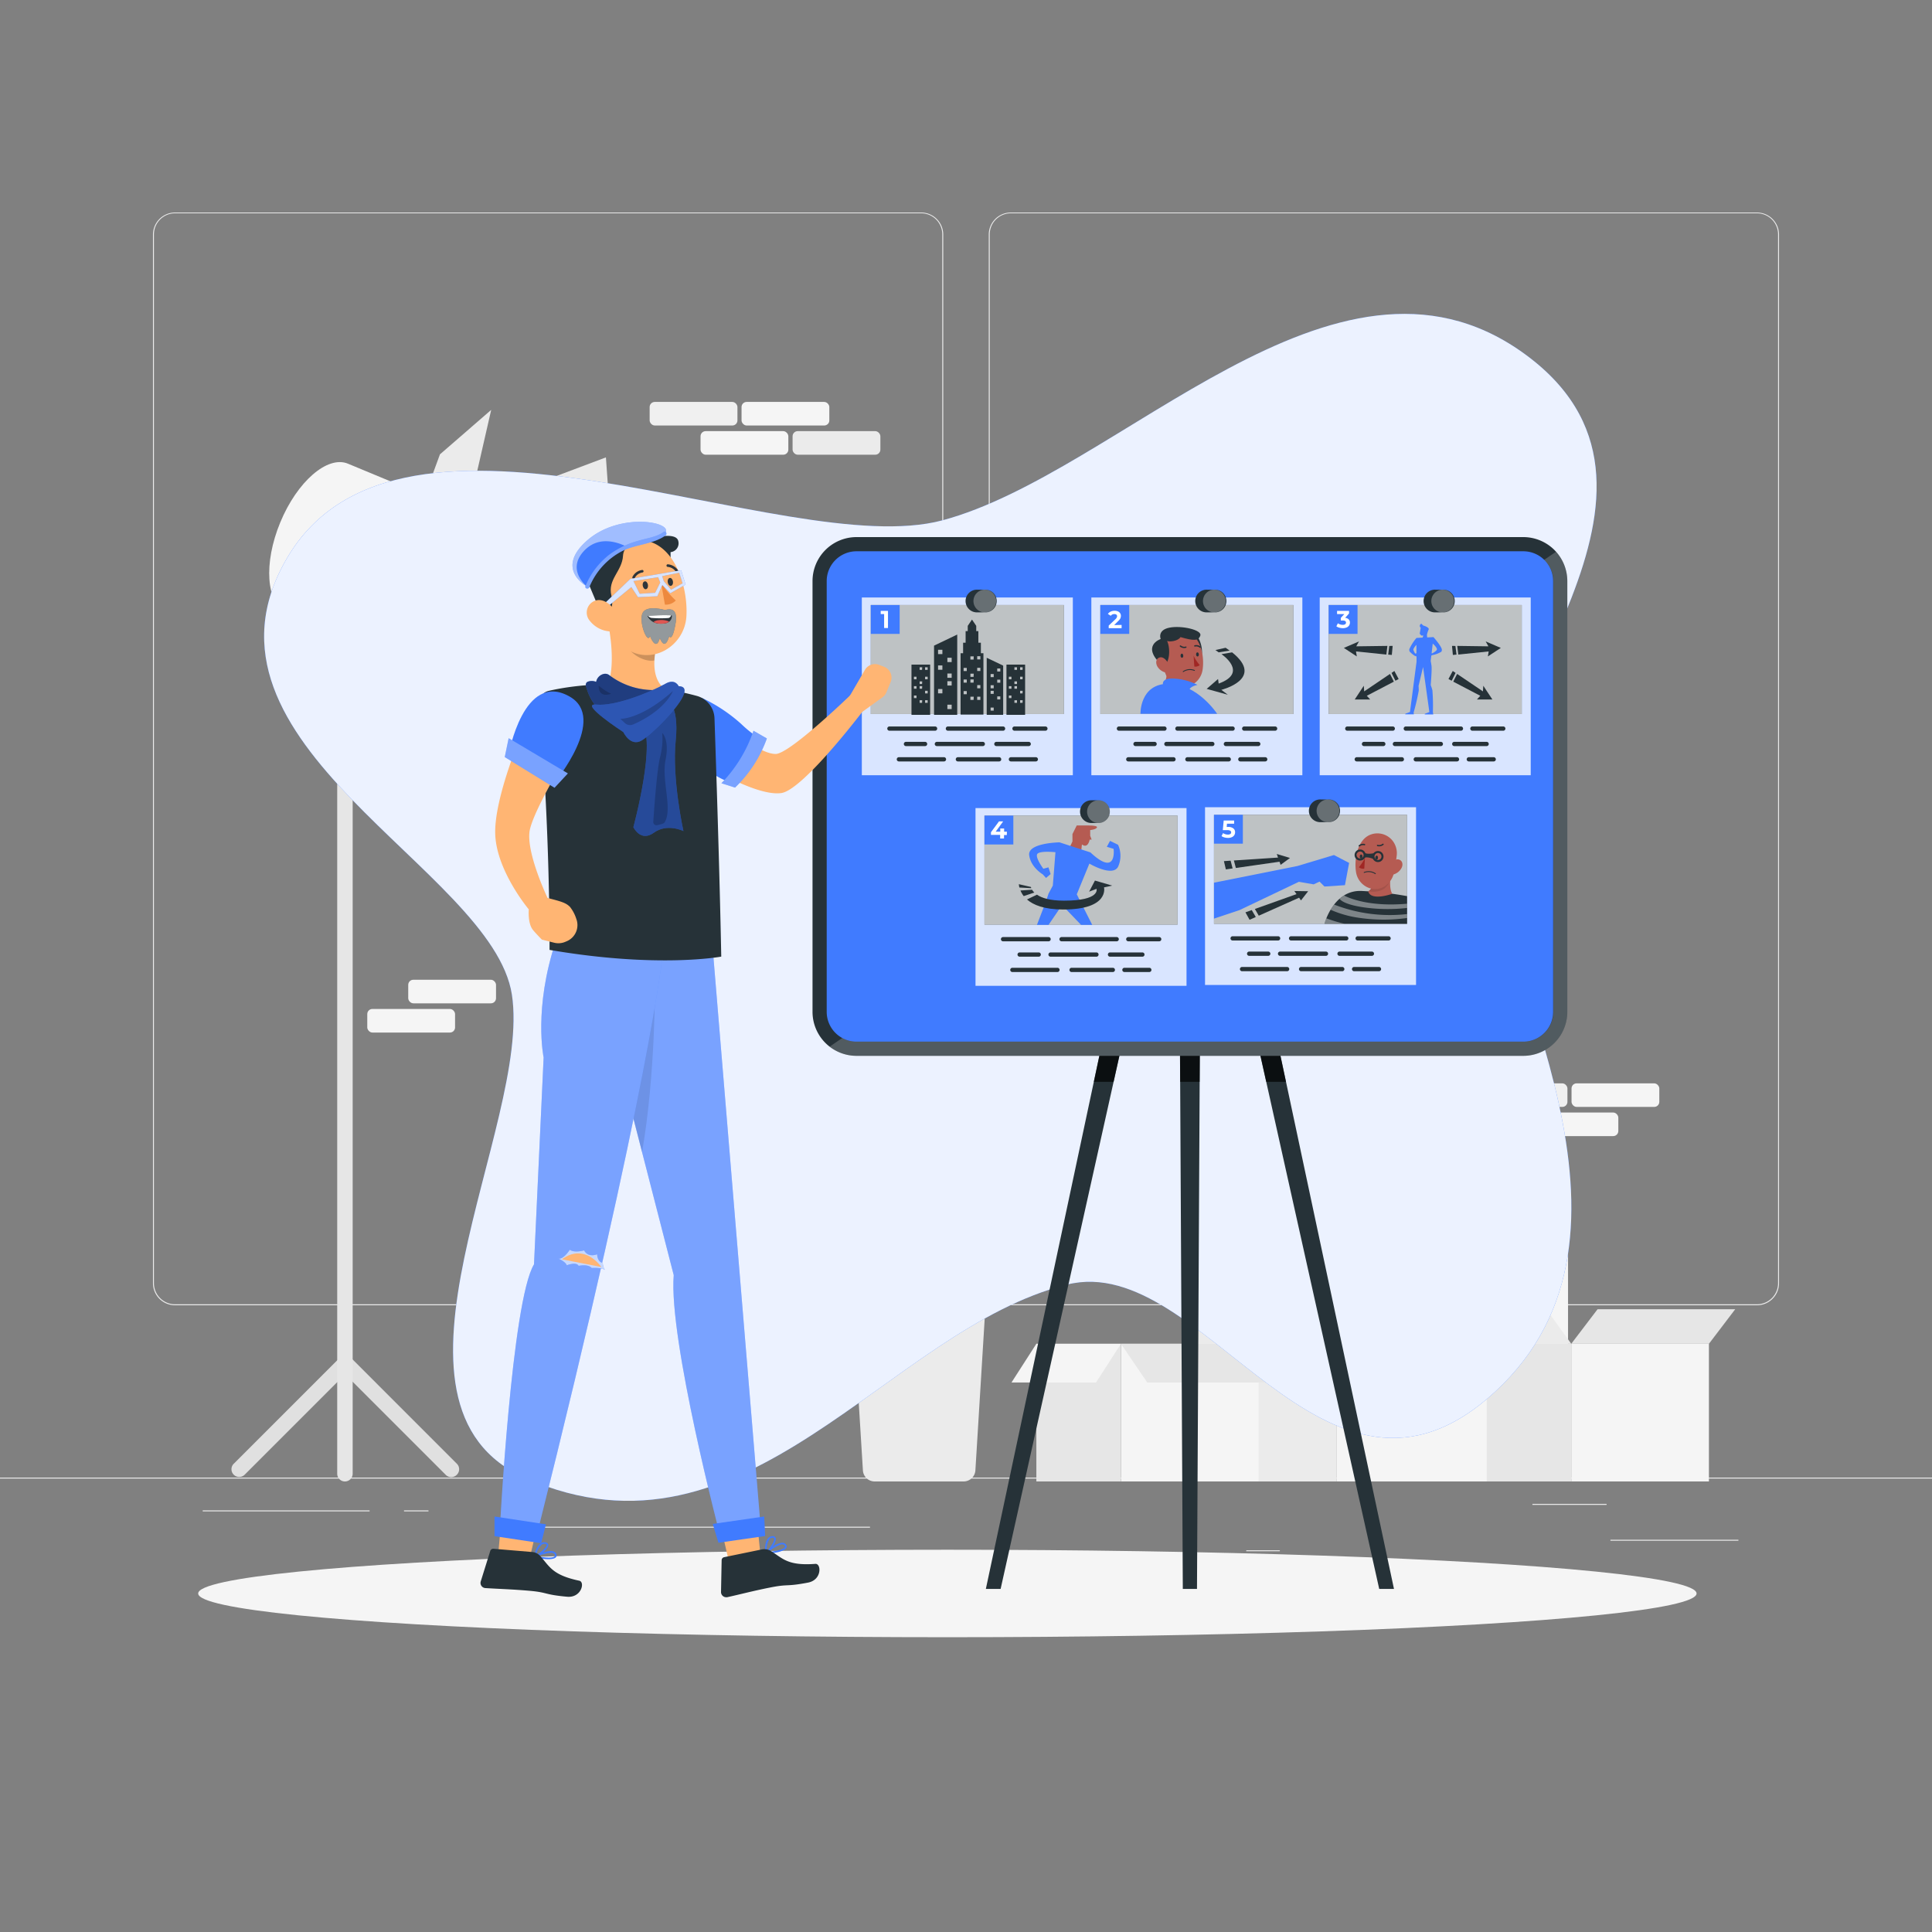 <svg xmlns="http://www.w3.org/2000/svg" viewBox="0 0 500 500"><rect x="0" y="0" width="500" height="500" fill="#808080" stroke="none"/><g id="background-complete"><rect x="416.78" y="398.49" width="33.12" height="0.25" style="fill:#ebebeb"></rect><rect x="322.53" y="401.21" width="8.69" height="0.25" style="fill:#ebebeb"></rect><rect x="396.59" y="389.21" width="19.19" height="0.25" style="fill:#ebebeb"></rect><rect x="52.46" y="390.89" width="43.19" height="0.25" style="fill:#ebebeb"></rect><rect x="104.56" y="390.89" width="6.33" height="0.25" style="fill:#ebebeb"></rect><rect x="131.47" y="395.11" width="93.68" height="0.25" style="fill:#ebebeb"></rect><path d="M238.4,337.8H45.3a5.71,5.71,0,0,1-5.71-5.71V60.66A5.71,5.71,0,0,1,45.3,55H238.4a5.71,5.71,0,0,1,5.71,5.71V332.09A5.71,5.71,0,0,1,238.4,337.8ZM45.3,55.2a5.47,5.47,0,0,0-5.46,5.46V332.09a5.47,5.47,0,0,0,5.46,5.46H238.4a5.47,5.47,0,0,0,5.46-5.46V60.66a5.47,5.47,0,0,0-5.46-5.46Z" style="fill:#ebebeb"></path><path d="M454.7,337.8H261.6a5.71,5.71,0,0,1-5.71-5.71V60.66A5.71,5.71,0,0,1,261.6,55H454.7a5.71,5.71,0,0,1,5.71,5.71V332.09A5.71,5.71,0,0,1,454.7,337.8ZM261.6,55.2a5.47,5.47,0,0,0-5.46,5.46V332.09a5.47,5.47,0,0,0,5.46,5.46H454.7a5.47,5.47,0,0,0,5.46-5.46V60.66a5.47,5.47,0,0,0-5.46-5.46Z" style="fill:#ebebeb"></path><rect y="382.4" width="500" height="0.25" style="fill:#ebebeb"></rect><rect x="345.98" y="323.57" width="59.83" height="59.83" transform="translate(751.79 706.97) rotate(180)" style="fill:#f5f5f5"></rect><rect x="309.23" y="323.57" width="36.75" height="59.83" transform="translate(655.2 706.97) rotate(180)" style="fill:#ebebeb"></rect><polygon points="331.27 323.57 331.27 346.21 330.32 345.35 328.65 346.4 327.18 345.35 325.29 346.4 323.29 345.35 322.03 346.4 320.57 345.63 320.57 323.57 331.27 323.57" style="fill:#e0e0e0"></polygon><polygon points="331.27 323.57 331.27 346.21 330.32 345.35 328.65 346.4 327.18 345.35 325.29 346.4 323.29 345.35 322.03 346.4 320.57 345.63 320.57 323.57 331.27 323.57" style="fill:#e0e0e0;opacity:0.7"></polygon><rect x="290.1" y="347.77" width="35.63" height="35.63" transform="translate(615.83 731.17) rotate(180)" style="fill:#f5f5f5"></rect><rect x="268.22" y="347.77" width="21.88" height="35.63" transform="translate(558.31 731.17) rotate(180)" style="fill:#e6e6e6"></rect><polygon points="296.91 357.79 332.53 357.79 325.73 347.77 290.1 347.77 296.91 357.79" style="fill:#e6e6e6"></polygon><polygon points="283.65 357.79 261.77 357.79 268.21 347.77 290.1 347.77 283.65 357.79" style="fill:#f5f5f5"></polygon><rect x="406.64" y="347.77" width="35.63" height="35.63" transform="translate(848.91 731.17) rotate(180)" style="fill:#f5f5f5"></rect><rect x="384.76" y="347.77" width="21.88" height="35.63" transform="translate(791.4 731.17) rotate(180)" style="fill:#e6e6e6"></rect><polygon points="413.45 338.83 449.07 338.83 442.27 347.77 406.64 347.77 413.45 338.83" style="fill:#e6e6e6"></polygon><polygon points="400.19 338.83 378.31 338.83 384.76 347.77 406.64 347.77 400.19 338.83" style="fill:#ebebeb"></polygon><path d="M115.32,381.65l-26-26-26,26a2,2,0,0,1-2.83,0h0a2,2,0,0,1,0-2.83l28.88-28.88,28.87,28.88a2,2,0,0,1,0,2.83h0A2,2,0,0,1,115.32,381.65Z" style="fill:#e0e0e0"></path><path d="M89.27,383.4h0a2,2,0,0,1-2-2V158.22h4V381.4A2,2,0,0,1,89.27,383.4Z" style="fill:#e6e6e6"></path><path d="M107.23,172.07c5.29,2.19,13.14-4.61,17.53-15.2s3.65-20.94-1.65-23.14L90.05,120c-5.29-2.19-13.14,4.61-17.52,15.2s-3.65,20.95,1.64,23.14Z" style="fill:#f5f5f5"></path><path d="M105.59,148.93c-4.39,10.59-3.65,20.95,1.64,23.14s13.14-4.61,17.53-15.2,3.65-20.94-1.65-23.14S110,138.35,105.59,148.93Z" style="fill:#e0e0e0"></path><path d="M106.79,149.43c-3.83,9.26-3.19,18.31,1.44,20.23s11.49-4,15.32-13.29,3.19-18.31-1.44-20.23S110.63,140.18,106.79,149.43Z" style="fill:#f0f0f0"></path><ellipse cx="115.17" cy="152.9" rx="12.62" ry="6.31" transform="translate(-70.17 200.79) rotate(-67.5)" style="fill:#fafafa"></ellipse><polygon points="99.91 153.96 100.49 162.15 101.86 160.96 102.33 167.53 100.95 168.72 101.54 176.91 90.51 194.46 89.27 176.95 99.91 153.96" style="fill:#ebebeb"></polygon><polygon points="130.44 151.84 129.85 143.65 128.48 144.84 128.02 138.28 129.39 137.09 128.81 128.9 156.81 118.37 158.05 135.88 130.44 151.84" style="fill:#ebebeb"></polygon><polygon points="107.84 179.52 114.04 174.14 113.91 172.33 118.89 168.01 119.01 169.82 125.22 164.45 133.46 195.26 120.2 206.76 107.84 179.52" style="fill:#ebebeb"></polygon><polygon points="122.5 126.29 116.3 131.67 116.43 133.48 111.46 137.79 111.33 135.98 105.13 141.36 113.86 117.58 127.12 106.08 122.5 126.29" style="fill:#ebebeb"></polygon><rect x="205.13" y="111.58" width="22.72" height="6.1" rx="1.32" transform="translate(432.97 229.26) rotate(180)" style="fill:#ebebeb"></rect><rect x="181.3" y="111.58" width="22.72" height="6.1" rx="1.32" transform="translate(385.32 229.26) rotate(180)" style="fill:#f5f5f5"></rect><rect x="191.91" y="104.03" width="22.72" height="6.1" rx="1.32" transform="translate(406.54 214.15) rotate(180)" style="fill:#f5f5f5"></rect><rect x="168.13" y="104.03" width="22.72" height="6.1" rx="1.32" transform="translate(358.98 214.15) rotate(180)" style="fill:#f0f0f0"></rect><rect x="342.83" y="107.81" width="22.72" height="6.1" rx="1.32" transform="translate(708.38 221.71) rotate(180)" style="fill:#f5f5f5"></rect><rect x="353.44" y="100.25" width="22.72" height="6.1" rx="1.32" transform="translate(729.61 206.6) rotate(180)" style="fill:#f5f5f5"></rect><rect x="329.66" y="100.25" width="22.72" height="6.1" rx="1.32" transform="translate(682.05 206.6) rotate(180)" style="fill:#f0f0f0"></rect><rect x="396.1" y="287.93" width="22.72" height="6.1" rx="1.32" transform="translate(814.92 581.95) rotate(180)" style="fill:#f5f5f5"></rect><rect x="406.71" y="280.37" width="22.72" height="6.1" rx="1.32" transform="translate(836.14 566.84) rotate(180)" style="fill:#f5f5f5"></rect><rect x="382.93" y="280.37" width="22.72" height="6.1" rx="1.32" transform="translate(788.58 566.84) rotate(180)" style="fill:#f0f0f0"></rect><rect x="95.04" y="261.12" width="22.72" height="6.1" rx="1.32" transform="translate(212.81 528.34) rotate(180)" style="fill:#f5f5f5"></rect><rect x="105.66" y="253.57" width="22.72" height="6.1" rx="1.32" transform="translate(234.03 513.23) rotate(180)" style="fill:#f5f5f5"></rect><path d="M242.3,340.59a56.92,56.92,0,0,1,10.95-26.22c-4.63,1.74-11.35,2.15-7.32-4.81,4.87-8.41,4.26-1,8.08-3.26,3.13-1.89.81-6.92,5.06-9.4,4.9-2.84,3.22,6.72,7.07,4.29,2.68-1.68,7.28-3.15,9,.74-2,2.64-4.57,5.09-7.72,6.09-4.48,1.42,4.08,4.54,1.29,6.93s-6.93,4.21-6.69,1.08-3.89,1.15-2.42,3.34-5.32,6.7-5.33,2.95-.14-7.52-.14-7.52A55.67,55.67,0,0,0,244,342.51C243.32,341.77,243,341.38,242.3,340.59Z" style="fill:#f0f0f0"></path><path d="M236,341.43a57,57,0,0,0-15.46-23.84c4.86.88,11.55.09,6.34-6-6.29-7.41-4.36-.18-8.53-1.76-3.42-1.3-2-6.67-6.66-8.34-5.33-1.93-2,7.18-6.2,5.48-2.93-1.18-7.72-1.8-8.75,2.33,2.45,2.24,5.4,4.2,8.68,4.62,4.66.6-3.2,5.19,0,7.05s7.57,2.9,6.77-.13,4,.44,3,2.85,6.43,5.64,5.78,2-1.22-7.42-1.22-7.42a55.65,55.65,0,0,1,14.95,25.45C235.18,342.77,235.45,342.33,236,341.43Z" style="fill:#e0e0e0"></path><path d="M238.45,341A72.16,72.16,0,0,0,236.94,305c4.74,4.09,12.54,7.53,10.81-2.51-2.09-12.13-4.64-3-8.17-7.41-2.89-3.62,2.07-8.59-1.89-13.39-4.57-5.53-6.77,6.57-10.29,2-2.44-3.18-7.26-6.94-11.05-3.09,1.23,4,3.19,8,6.49,10.62,4.7,3.66-6.83,3.61-4.57,7.68s6.39,8,7.47,4.21,4.12,3.08,1.42,5,3.37,10.3,5,5.85,3.45-8.88,3.45-8.88a70.37,70.37,0,0,1-.09,37.38C236.72,341.91,237.3,341.61,238.45,341Z" style="fill:#e6e6e6"></path><path d="M249.38,383.4H226.32a3.05,3.05,0,0,1-3-2.87l-2.45-39.77c-.11-1.75,34.15-1.75,34,0l-2.44,39.77A3.06,3.06,0,0,1,249.38,383.4Z" style="fill:#ebebeb"></path></g><g id="background-simple"><path d="M132.48,257.42c5.18,33.74-39.3,106.35,3.68,125.17,57.4,25.14,93.37-38.5,140-50.15,35.58-8.9,66.54,68.67,110.86,27.66s.21-110-2.6-143.34c-2.78-33,59.05-90.59,9.45-125.67-48.64-34.4-104,31.31-150,43.58-40.86,10.88-140.14-40.88-169.65,9.87C46.18,192.61,127.49,224.84,132.48,257.42Z" style="fill:#407BFF"></path><path d="M132.48,257.42c5.18,33.74-39.3,106.35,3.68,125.17,57.4,25.14,93.37-38.5,140-50.15,35.58-8.9,66.54,68.67,110.86,27.66s.21-110-2.6-143.34c-2.78-33,59.05-90.59,9.45-125.67-48.64-34.4-104,31.31-150,43.58-40.86,10.88-140.14-40.88-169.65,9.87C46.18,192.61,127.49,224.84,132.48,257.42Z" style="fill:#fff;opacity:0.9"></path></g><g id="Shadow"><ellipse id="path" cx="245.18" cy="412.39" rx="193.89" ry="11.32" style="fill:#f5f5f5"></ellipse></g><g id="Board"><polygon points="360.76 411.21 307.95 163.18 255.14 411.21 258.96 411.21 305.03 204.43 306.11 411.21 309.78 411.21 310.87 204.43 356.94 411.21 360.76 411.21" style="fill:#263238"></polygon><g style="opacity:0.7"><polygon points="288.2 279.97 296.92 240.82 291.42 240.82 283.08 279.97 288.2 279.97"></polygon><polygon points="310.68 240.82 305.22 240.82 305.42 279.97 310.47 279.97 310.68 240.82"></polygon><polygon points="324.48 240.82 318.98 240.82 327.7 279.97 332.81 279.97 324.48 240.82"></polygon></g><rect x="212.11" y="140.83" width="191.67" height="130.58" rx="7.81" style="fill:#407BFF"></rect><path d="M394.23,273.25H221.66a11.39,11.39,0,0,1-11.38-11.38V150.38A11.39,11.39,0,0,1,221.66,139H394.23a11.4,11.4,0,0,1,11.39,11.38V261.87A11.4,11.4,0,0,1,394.23,273.25ZM221.66,142.67a7.72,7.72,0,0,0-7.71,7.71V261.87a7.72,7.72,0,0,0,7.71,7.71H394.23a7.72,7.72,0,0,0,7.72-7.71V150.38a7.72,7.72,0,0,0-7.72-7.71Z" style="fill:#263238"></path><path d="M402,150.38V261.87a7.72,7.72,0,0,1-7.72,7.71H221.66a7.62,7.62,0,0,1-3.68-.94l-3.27,2.23a11.38,11.38,0,0,0,6.95,2.38H394.23a11.4,11.4,0,0,0,11.39-11.38V150.38a11.3,11.3,0,0,0-2.92-7.58l-3.07,2.09A7.66,7.66,0,0,1,402,150.38Z" style="fill:#fff;opacity:0.2"></path></g><g id="Storyboard"><rect x="223.04" y="154.63" width="54.61" height="46" style="fill:#407BFF"></rect><rect x="223.04" y="154.63" width="54.61" height="46" style="fill:#fff;opacity:0.8"></rect><rect x="225.36" y="156.58" width="49.97" height="28.21" style="fill:#263238"></rect><rect x="225.36" y="156.58" width="49.97" height="28.21" style="fill:#fff;opacity:0.7"></rect><rect x="225.36" y="156.58" width="7.47" height="7.47" style="fill:#407BFF"></rect><path d="M262.55,189.11h8a.55.55,0,0,0,0-1.1h-8a.55.55,0,0,0,0,1.1Z" style="fill:#263238"></path><path d="M245.32,189.11h14.27a.55.55,0,0,0,0-1.1H245.32a.55.55,0,0,0,0,1.1Z" style="fill:#263238"></path><path d="M230.18,189.11H242a.55.55,0,0,0,0-1.1H230.18a.55.55,0,0,0,0,1.1Z" style="fill:#263238"></path><path d="M257.86,193.09h8.37a.55.55,0,0,0,0-1.1h-8.37a.55.55,0,0,0,0,1.1Z" style="fill:#263238"></path><path d="M242.46,193.09h11.89a.55.55,0,0,0,0-1.1H242.46a.55.55,0,0,0,0,1.1Z" style="fill:#263238"></path><path d="M234.46,193.09h4.95a.55.55,0,0,0,0-1.1h-4.95a.55.55,0,0,0,0,1.1Z" style="fill:#263238"></path><path d="M261.63,197.06h6.44a.55.55,0,0,0,0-1.1h-6.44a.55.55,0,0,0,0,1.1Z" style="fill:#263238"></path><path d="M247.9,197.06h10.67a.55.55,0,0,0,0-1.1H247.9a.55.55,0,0,0,0,1.1Z" style="fill:#263238"></path><path d="M232.63,197.06H244.3a.55.55,0,0,0,0-1.1H232.63a.55.55,0,0,0,0,1.1Z" style="fill:#263238"></path><path d="M254.87,152.61H253a2.94,2.94,0,1,0,0,5.87h1.83a2.94,2.94,0,1,0,0-5.87Z" style="fill:#263238"></path><path d="M257.81,155.55a2.94,2.94,0,1,1-2.94-2.94A2.94,2.94,0,0,1,257.81,155.55Z" style="fill:#fff;opacity:0.3"></path><path d="M241.73,167.09V185h6V164.22Zm2.16,12.35h-1.12v-1.12h1.12Zm0-6.1h-1.12v-1.12h1.12Zm0-4.06h-1.12v-1.12h1.12Zm2.4,14.22h-1.11v-1.12h1.11Zm0-6.09h-1.11v-1.12h1.11Zm0-2h-1.11v-1.11h1.11Zm0-4.06h-1.11v-1.12h1.11Z" style="fill:#263238"></path><path d="M255.36,170.23V185h4.26V172.26Zm2.72,10h.8v.79h-.8Zm0-4.34h.8v.79h-.8Zm0-2.89h.8v.79h-.8Zm-1.71,10.12h.8v.79h-.8Zm0-4.34h.8v.79h-.8Zm0-1.45h.8v.8h-.8Zm0-2.89h.8v.8h-.8Z" style="fill:#263238"></path><path d="M253.85,169.05v-2.71h-.65v-3h-.55v-1.37l-1.1-1.63-1.1,1.63v1.37h-.55v3h-.65v2.71h-.65v15.88h5.91V169.05Zm-3.65,10.62h-.82v-.82h.82Zm0-3h-.82v-.82h.82Zm0-3h-.82v-.82h.82Zm1.76,7.46h-.82v-.82H252Zm0-4.47h-.82v-.82H252Zm0-1.49h-.82v-.82H252Zm0-4.48h-.82v-.82H252Zm1.76,10.44h-.82v-.82h.82Zm0-3h-.82v-.82h.82Zm0-4.48h-.82v-.82h.82Zm0-3h-.82v-.82h.82Z" style="fill:#263238"></path><path d="M240.19,172h-4.3v13h4.83V172Zm-3,8.67h-.67V180h.67Zm0-2.43h-.67v-.67h.67Zm0-2.44h-.67v-.67h.67Zm1.44,6.09H238v-.67h.67Zm0-3.65H238v-.67h.67Zm0-1.22H238v-.67h.67Zm0-3.66H238v-.67h.67Zm1.45,8.53h-.67v-.67h.67Zm0-2.44h-.67v-.67h.67Zm0-3.65h-.67v-.67h.67Zm0-2.44h-.67v-.67h.67Z" style="fill:#263238"></path><path d="M264.76,172h-4.29v13h4.83V172Zm-3,8.67h-.67V180h.67Zm0-2.43h-.67v-.67h.67Zm0-2.44h-.67v-.67h.67Zm1.44,6.09h-.67v-.67h.67Zm0-3.65h-.67v-.67h.67Zm0-1.22h-.67v-.67h.67Zm0-3.66h-.67v-.67h.67Zm1.44,8.53H264v-.67h.67Zm0-2.44H264v-.67h.67Zm0-3.65H264v-.67h.67Zm0-2.44H264v-.67h.67Z" style="fill:#263238"></path><path d="M229.81,158.1v4.43h-1v-3.61h-.88v-.82Z" style="fill:#fff"></path><rect x="282.44" y="154.63" width="54.61" height="46" style="fill:#407BFF"></rect><rect x="282.44" y="154.63" width="54.61" height="46" style="fill:#fff;opacity:0.8"></rect><rect x="284.77" y="156.58" width="49.97" height="28.21" style="fill:#263238"></rect><rect x="284.77" y="156.58" width="49.97" height="28.21" style="fill:#fff;opacity:0.7"></rect><rect x="284.77" y="156.58" width="7.47" height="7.47" style="fill:#407BFF"></rect><path d="M322,189.11h8a.55.55,0,0,0,0-1.1h-8a.55.55,0,0,0,0,1.1Z" style="fill:#263238"></path><path d="M304.72,189.11H319a.55.55,0,0,0,0-1.1H304.72a.55.55,0,0,0,0,1.1Z" style="fill:#263238"></path><path d="M289.58,189.11h11.78a.55.55,0,0,0,0-1.1H289.58a.55.55,0,0,0,0,1.1Z" style="fill:#263238"></path><path d="M317.26,193.09h8.38a.55.55,0,0,0,0-1.1h-8.38a.55.55,0,0,0,0,1.1Z" style="fill:#263238"></path><path d="M301.86,193.09h11.89a.55.55,0,0,0,0-1.1H301.86a.55.55,0,0,0,0,1.1Z" style="fill:#263238"></path><path d="M293.87,193.09h4.94a.55.55,0,0,0,0-1.1h-4.94a.55.55,0,0,0,0,1.1Z" style="fill:#263238"></path><path d="M321,197.06h6.44a.55.55,0,0,0,0-1.1H321a.55.55,0,0,0,0,1.1Z" style="fill:#263238"></path><path d="M307.3,197.06H318a.55.55,0,0,0,0-1.1H307.3a.55.55,0,0,0,0,1.1Z" style="fill:#263238"></path><path d="M292,197.06H303.7a.55.55,0,0,0,0-1.1H292a.55.55,0,0,0,0,1.1Z" style="fill:#263238"></path><path d="M314.27,152.61h-1.83a2.94,2.94,0,1,0,0,5.87h1.83a2.94,2.94,0,1,0,0-5.87Z" style="fill:#263238"></path><path d="M317.21,155.55a2.94,2.94,0,1,1-2.94-2.94A2.94,2.94,0,0,1,317.21,155.55Z" style="fill:#fff;opacity:0.3"></path><polygon points="302.1 174.06 301.54 176.69 304.42 177.41 304.42 175.44 302.1 174.06" style="fill:#b55b52"></polygon><path d="M309.48,164.2c1.16,1,2.5,5.19.78,6.91C307.73,168.17,307.45,163.76,309.48,164.2Z" style="fill:#263238"></path><path d="M300.69,169.11c.45,3.64.54,5.78,2.51,7.51,2.95,2.61,7.33.6,8-3.1.57-3.33-.28-8.69-3.94-9.88a5,5,0,0,0-6.34,3.23A4.88,4.88,0,0,0,300.69,169.11Z" style="fill:#b55b52"></path><path d="M300.8,172.24c1.72.13,2.31-4,1.25-6.36.74.3,2.87,0,3.46-1,3.42,1,4.71,1,5.14-.43s-4.95-2.66-8.07-2-2.2,2.93-2.2,2.93S295.1,167.11,300.8,172.24Z" style="fill:#263238"></path><path d="M299.55,172.52a3.42,3.42,0,0,0,2,1.5c1.06.25,1.43-.81,1-1.88s-1.4-2.27-2.41-2S299,171.58,299.55,172.52Z" style="fill:#b55b52"></path><path d="M305.53,169.72c0,.3.19.53.39.51s.34-.26.31-.56-.19-.53-.38-.51S305.52,169.43,305.53,169.72Z" style="fill:#263238"></path><path d="M309.55,169.39c0,.3.2.53.39.51s.34-.26.32-.56-.19-.52-.39-.51S309.53,169.1,309.55,169.39Z" style="fill:#263238"></path><path d="M308.9,169.7a10.61,10.61,0,0,0,1.59,2.43,1.73,1.73,0,0,1-1.4.37Z" style="fill:#a02724"></path><path d="M307.06,167.38a.1.1,0,0,1,0,.07.17.17,0,0,1-.13.21,1.73,1.73,0,0,1-1.56-.34.18.18,0,0,1,0-.25h0a.2.2,0,0,1,.25,0h0a1.42,1.42,0,0,0,1.24.27A.14.14,0,0,1,307.06,167.38Z" style="fill:#263238"></path><path d="M310.65,167.63a.16.16,0,0,1-.16,0,1.35,1.35,0,0,0-1.22-.3.18.18,0,0,1-.22-.12.17.17,0,0,1,.12-.21,1.69,1.69,0,0,1,1.55.36.2.2,0,0,1,0,.25A.18.18,0,0,1,310.65,167.63Z" style="fill:#263238"></path><path d="M306.17,173.71h0a3.25,3.25,0,0,1,3-.31.11.11,0,0,1,.05.15h0a.12.12,0,0,1-.15.06,3.07,3.07,0,0,0-2.79.29.11.11,0,0,1-.15,0,.11.11,0,0,1,0-.15Z" style="fill:#263238"></path><path d="M295.15,184.74s-.23-7.79,7.28-7.79S315,184.74,315,184.74Z" style="fill:#407BFF"></path><path d="M301,177.25s-.65-1.85,2.91-1.63a15.27,15.27,0,0,1,6,1.63s-1.92.31-2.23,1.48Z" style="fill:#407BFF"></path><path d="M316.11,169.29s7.16,4.77-.72,7.62l-.16-1.18-2.94,2.55,5.47,1.52-1.68-1.27s11.4-2.82,2.79-9.7Z" style="fill:#263238"></path><polygon points="315.39 168.83 318.22 168.37 317.19 167.64 314.55 168.23 315.39 168.83" style="fill:#263238"></polygon><path d="M290.27,161.73v.84h-3.34v-.67l1.7-1.61a1.49,1.49,0,0,0,.37-.45.82.82,0,0,0,.1-.37.48.48,0,0,0-.18-.4.82.82,0,0,0-.53-.15,1.29,1.29,0,0,0-.53.11,1.14,1.14,0,0,0-.39.34l-.75-.49a1.93,1.93,0,0,1,.72-.6,2.45,2.45,0,0,1,1-.22,2.33,2.33,0,0,1,.87.16,1.37,1.37,0,0,1,.57.46,1.17,1.17,0,0,1,.21.69,1.57,1.57,0,0,1-.15.68,2.83,2.83,0,0,1-.59.72l-1,1Z" style="fill:#fff"></path><rect x="341.54" y="154.63" width="54.61" height="46" style="fill:#407BFF"></rect><rect x="341.54" y="154.63" width="54.61" height="46" style="fill:#fff;opacity:0.8"></rect><rect x="343.86" y="156.58" width="49.97" height="28.21" style="fill:#263238"></rect><rect x="343.86" y="156.58" width="49.97" height="28.21" style="fill:#fff;opacity:0.7"></rect><rect x="343.86" y="156.58" width="7.47" height="7.47" style="fill:#407BFF"></rect><path d="M381.05,189.11h8a.55.55,0,0,0,0-1.1h-8a.55.55,0,0,0,0,1.1Z" style="fill:#263238"></path><path d="M363.82,189.11h14.27a.55.55,0,0,0,0-1.1H363.82a.55.55,0,0,0,0,1.1Z" style="fill:#263238"></path><path d="M348.68,189.11h11.77a.55.55,0,0,0,0-1.1H348.68a.55.55,0,0,0,0,1.1Z" style="fill:#263238"></path><path d="M376.36,193.09h8.38a.55.55,0,0,0,0-1.1h-8.38a.55.55,0,0,0,0,1.1Z" style="fill:#263238"></path><path d="M361,193.09h11.89a.55.55,0,0,0,0-1.1H361a.55.55,0,0,0,0,1.1Z" style="fill:#263238"></path><path d="M353,193.09h5a.55.55,0,0,0,0-1.1h-5a.55.55,0,0,0,0,1.1Z" style="fill:#263238"></path><path d="M380.13,197.06h6.44a.55.55,0,0,0,0-1.1h-6.44a.55.55,0,0,0,0,1.1Z" style="fill:#263238"></path><path d="M366.4,197.06h10.67a.55.55,0,0,0,0-1.1H366.4a.55.55,0,0,0,0,1.1Z" style="fill:#263238"></path><path d="M351.13,197.06H362.8a.55.55,0,0,0,0-1.1H351.13a.55.55,0,0,0,0,1.1Z" style="fill:#263238"></path><path d="M373.37,152.61h-1.83a2.94,2.94,0,1,0,0,5.87h1.83a2.94,2.94,0,1,0,0-5.87Z" style="fill:#263238"></path><path d="M376.31,155.55a2.94,2.94,0,1,1-2.94-2.94A2.94,2.94,0,0,1,376.31,155.55Z" style="fill:#fff;opacity:0.3"></path><path d="M373.15,168.08c-.2-1-2.17-3.2-2.17-3.2l-1.63.09-.06-.68a6.47,6.47,0,0,1,.44-1.36c.24-.42-.78-.88-1.25-1s-.53-.81-.9-.32a.57.57,0,0,0,.1.84l-.26,1.55.41.48h.54l-.2.53-1.59.09a12,12,0,0,0-1.86,2.93,1.19,1.19,0,0,0,.1.59,7.57,7.57,0,0,0,1.28,1.09l.5.18v1.37l-1.7,13-1.1.41a.21.21,0,0,0-.14.19h2.24v0l-.05-.47a57.05,57.05,0,0,0,1.32-5.66,11.15,11.15,0,0,0-.05-1.21l1.17-4.91,1.63,11.67-1.07.41a.2.2,0,0,0-.14.2h2.22v0l-.1-.61a49.68,49.68,0,0,0-.13-5.66,12.87,12.87,0,0,0-.43-1.32s.28-3.37.23-4.6c0-.49-.24-1.64-.24-1.64l.16-1.38.27-.14a6.7,6.7,0,0,0,2.34-.88A1,1,0,0,0,373.15,168.08Zm-6.91,1.06s-.5-.8-.46-1.1a3.14,3.14,0,0,1,.79-1.14l0,2.17Zm5.63-1.06c-.06.4-1.2,1-1.2,1l-.17,0,.29-2.52C371.17,166.88,371.93,167.67,371.87,168.08Z" style="fill:#407BFF"></path><polygon points="359.73 174.41 353.05 178.93 352.95 177.47 350.6 181.03 354.61 181.03 353.73 180.07 360.73 176.41 359.73 174.41" style="fill:#263238"></polygon><polygon points="360.13 174.15 361.13 176.17 361.97 175.73 360.86 173.65 360.13 174.15" style="fill:#263238"></polygon><polygon points="359.06 167.16 350.99 167.27 351.71 166 347.79 167.68 351.14 169.88 350.93 168.59 358.79 169.4 359.06 167.16" style="fill:#263238"></polygon><polygon points="359.54 167.17 359.26 169.41 360.2 169.5 360.42 167.16 359.54 167.17" style="fill:#263238"></polygon><polygon points="377.14 167.16 385.2 167.27 384.49 166 388.41 167.68 385.06 169.88 385.27 168.59 377.41 169.4 377.14 167.16" style="fill:#263238"></polygon><polygon points="376.66 167.17 376.94 169.41 376 169.5 375.78 167.16 376.66 167.17" style="fill:#263238"></polygon><polygon points="377.1 174.41 383.78 178.93 383.88 177.47 386.23 181.03 382.22 181.03 383.1 180.07 376.1 176.41 377.1 174.41" style="fill:#263238"></polygon><polygon points="376.7 174.15 375.7 176.17 374.86 175.73 375.97 173.65 376.7 174.15" style="fill:#263238"></polygon><path d="M349.05,160.3a1.16,1.16,0,0,1,.31.84,1.39,1.39,0,0,1-.2.71,1.4,1.4,0,0,1-.62.52,2.36,2.36,0,0,1-1,.2,3.26,3.26,0,0,1-.93-.13,2.32,2.32,0,0,1-.76-.35l.39-.78a2.16,2.16,0,0,0,.59.29,2.25,2.25,0,0,0,.68.11,1.08,1.08,0,0,0,.61-.15.5.5,0,0,0,.22-.42c0-.37-.28-.55-.83-.55H347v-.67l.91-1h-1.88v-.83h3.1v.67l-1,1.14A1.44,1.44,0,0,1,349.05,160.3Z" style="fill:#fff"></path><rect x="252.46" y="209.13" width="54.61" height="46" style="fill:#407BFF"></rect><rect x="252.46" y="209.13" width="54.61" height="46" style="fill:#fff;opacity:0.8"></rect><rect x="254.78" y="211.08" width="49.97" height="28.21" style="fill:#263238"></rect><rect x="254.78" y="211.08" width="49.97" height="28.21" style="fill:#fff;opacity:0.7"></rect><rect x="254.78" y="211.08" width="7.47" height="7.47" style="fill:#407BFF"></rect><path d="M292,243.61h8a.55.55,0,0,0,0-1.1h-8a.55.55,0,0,0,0,1.1Z" style="fill:#263238"></path><path d="M274.73,243.61H289a.55.55,0,0,0,0-1.1H274.73a.55.55,0,0,0,0,1.1Z" style="fill:#263238"></path><path d="M259.59,243.61h11.78a.55.55,0,0,0,0-1.1H259.59a.55.55,0,0,0,0,1.1Z" style="fill:#263238"></path><path d="M287.27,247.59h8.38a.55.55,0,0,0,0-1.1h-8.38a.55.55,0,0,0,0,1.1Z" style="fill:#263238"></path><path d="M271.88,247.59h11.88a.55.55,0,0,0,0-1.1H271.88a.55.55,0,0,0,0,1.1Z" style="fill:#263238"></path><path d="M263.88,247.59h4.94a.55.55,0,0,0,0-1.1h-4.94a.55.55,0,0,0,0,1.1Z" style="fill:#263238"></path><path d="M291,251.56h6.44a.55.55,0,0,0,0-1.1H291a.55.55,0,0,0,0,1.1Z" style="fill:#263238"></path><path d="M277.32,251.56H288a.55.55,0,0,0,0-1.1H277.32a.55.55,0,0,0,0,1.1Z" style="fill:#263238"></path><path d="M262,251.56h11.67a.55.55,0,0,0,0-1.1H262a.55.55,0,0,0,0,1.1Z" style="fill:#263238"></path><path d="M284.28,207.11h-1.83a2.94,2.94,0,0,0,0,5.88h1.83a2.94,2.94,0,1,0,0-5.88Z" style="fill:#263238"></path><path d="M287.22,210.05a2.94,2.94,0,1,1-2.94-2.94A2.94,2.94,0,0,1,287.22,210.05Z" style="fill:#fff;opacity:0.3"></path><path d="M276.79,219.4l.76-1.64v-1.91l1.11-2.22h2.45s3-.08,2.79.49-1.76.7-1.76.7l0,1.48.38,1H282s-.39,2.42-2,1.25l-.2,1.88Z" style="fill:#b55b52"></path><path d="M272.47,229.19l.68-8.64s-4.28-.46-4.74.53,1.61,3.75,1.61,3.75l1.32-.36.56,1.74-1.19,1-.84-.92s-3.14-1.83-3.52-5S274.2,218,274.2,218l8,2.6c6.95,6.5,6-.92,6-.92l-1.76-.53.84-1.53,2.07,1a6.89,6.89,0,0,1,0,5.71c-1.46,2.71-7.42-.83-7.42-.83l-3.26,7.95,4,7.91h-2.89l-4.92-5.13-3.5,5.13h-3l2.34-6.09.66-2Z" style="fill:#407BFF"></path><path d="M287.83,229.19l-4.46-1.3-1.5,2.87,1.91-.73s1.07,3.06-8.41,3.06c-3.66,0-5.79-.7-7-1.55l-2.59,1.24c1.6,1.4,4.41,2.6,9.39,2.6,12,0,10.55-5.73,10.55-5.73Z" style="fill:#263238"></path><path d="M267.1,230.26l-3,.2a5.8,5.8,0,0,0,.84,1.45l2.75-.92A3.63,3.63,0,0,1,267.1,230.26Z" style="fill:#263238"></path><path d="M266.89,229.86c0-.11-.08-.22-.11-.32l-3.1-.71a4.42,4.42,0,0,0,.14.86Z" style="fill:#263238"></path><path d="M260.56,216.1h-.72V217h-1v-.93h-2.38v-.69l2.08-2.81h1.08l-1.94,2.67h1.19v-.83h1v.83h.72Z" style="fill:#fff"></path><rect x="311.86" y="208.91" width="54.61" height="46" style="fill:#407BFF"></rect><rect x="311.86" y="208.91" width="54.61" height="46" style="fill:#fff;opacity:0.8"></rect><rect x="314.18" y="210.87" width="49.97" height="28.21" style="fill:#263238"></rect><rect x="314.18" y="210.87" width="49.97" height="28.21" style="fill:#fff;opacity:0.7"></rect><rect x="314.18" y="210.87" width="7.47" height="7.47" style="fill:#407BFF"></rect><path d="M351.36,243.4h8a.55.55,0,0,0,0-1.1h-8a.55.55,0,0,0,0,1.1Z" style="fill:#263238"></path><path d="M334.13,243.4h14.28a.55.55,0,0,0,0-1.1H334.13a.55.55,0,0,0,0,1.1Z" style="fill:#263238"></path><path d="M319,243.4h11.77a.55.55,0,0,0,0-1.1H319a.55.55,0,0,0,0,1.1Z" style="fill:#263238"></path><path d="M346.67,247.37h8.38a.55.55,0,0,0,0-1.1h-8.38a.55.55,0,0,0,0,1.1Z" style="fill:#263238"></path><path d="M331.28,247.37h11.88a.55.55,0,0,0,0-1.1H331.28a.55.55,0,0,0,0,1.1Z" style="fill:#263238"></path><path d="M323.28,247.37h4.94a.55.55,0,0,0,0-1.1h-4.94a.55.55,0,0,0,0,1.1Z" style="fill:#263238"></path><path d="M350.44,251.35h6.44a.55.55,0,0,0,0-1.1h-6.44a.55.55,0,0,0,0,1.1Z" style="fill:#263238"></path><path d="M336.72,251.35h10.66a.55.55,0,0,0,0-1.1H336.72a.55.55,0,0,0,0,1.1Z" style="fill:#263238"></path><path d="M321.44,251.35h11.67a.55.55,0,0,0,0-1.1H321.44a.55.55,0,0,0,0,1.1Z" style="fill:#263238"></path><path d="M343.68,206.9h-1.83a2.94,2.94,0,1,0,0,5.87h1.83a2.94,2.94,0,1,0,0-5.87Z" style="fill:#263238"></path><path d="M346.62,209.83a2.94,2.94,0,1,1-2.94-2.93A2.93,2.93,0,0,1,346.62,209.83Z" style="fill:#fff;opacity:0.3"></path><polygon points="345.22 221.28 335.74 224.13 314.18 228.44 314.18 237.74 320.75 235.55 336.15 228.21 339.97 228.87 341.5 228.16 342.77 229.43 348.07 229.08 349.15 223.32 345.22 221.28" style="fill:#407BFF"></polygon><polygon points="318.48 222.74 316.75 222.86 317.25 225 319 224.75 318.48 222.74" style="fill:#263238"></polygon><polygon points="330.43 221.01 330.75 221.94 319.33 222.69 319.84 224.63 331.14 223.01 331.42 223.82 333.85 222.04 330.43 221.01" style="fill:#263238"></polygon><polygon points="323.95 235.53 322.32 236.11 323.39 238.04 325 237.32 323.95 235.53" style="fill:#263238"></polygon><polygon points="334.98 230.59 335.53 231.4 324.76 235.24 325.77 236.98 336.21 232.32 336.69 233.03 338.55 230.65 334.98 230.59" style="fill:#263238"></polygon><path d="M342.77,239.08s2.33-9,9.83-8.49a88,88,0,0,1,11.55,1.33v7.16Z" style="fill:#263238"></path><path d="M359.86,227.09s-.4,2.89.46,4.22c0,0-5.51,2-6.22-.62a3.86,3.86,0,0,0,1.48-2.63C355.86,226.2,359.86,227.09,359.86,227.09Z" style="fill:#b55b52"></path><path d="M355.2,230.78c3.91.05,4.51-2.75,4.6-3.7-.49-.1-4-.75-4.22,1a3.94,3.94,0,0,1-1.4,2.57A3.87,3.87,0,0,0,355.2,230.78Z" style="opacity:0.1"></path><path d="M361.47,221.41c-.46,3.64-.55,5.77-2.51,7.5-2.95,2.61-7.34.6-8-3.09-.57-3.33.28-8.7,3.94-9.89a5,5,0,0,1,6.34,3.24A5.15,5.15,0,0,1,361.47,221.41Z" style="fill:#b55b52"></path><path d="M362.61,224.81a3.4,3.4,0,0,1-2,1.5c-1.06.26-1.42-.81-1-1.87s1.4-2.28,2.4-2S363.21,223.87,362.61,224.81Z" style="fill:#b55b52"></path><path d="M356.62,222c0,.29-.19.52-.38.51s-.34-.27-.32-.57.19-.52.39-.51S356.64,221.72,356.62,222Z" style="fill:#263238"></path><path d="M352.6,221.69c0,.3-.19.53-.38.51s-.34-.26-.32-.56.19-.53.38-.51S352.62,221.39,352.6,221.69Z" style="fill:#263238"></path><path d="M353.25,222a10.25,10.25,0,0,1-1.58,2.43,1.73,1.73,0,0,0,1.4.38Z" style="fill:#a02724"></path><path d="M356.35,218.69a.12.12,0,0,0,0,.08.18.18,0,0,0,.13.21,1.76,1.76,0,0,0,1.56-.35.16.16,0,0,0,0-.24h0a.18.18,0,0,0-.25,0h0a1.39,1.39,0,0,1-1.24.26A.18.18,0,0,0,356.35,218.69Z" style="fill:#263238"></path><path d="M351.71,219.06a.15.15,0,0,0,.16,0,1.37,1.37,0,0,1,1.23-.3.18.18,0,0,0,.21-.12.18.18,0,0,0-.11-.22,1.71,1.71,0,0,0-1.55.37.16.16,0,0,0,0,.24Z" style="fill:#263238"></path><path d="M356,226h0a3.26,3.26,0,0,0-3-.31.12.12,0,0,0-.06.15h0a.11.11,0,0,0,.15.05,3.08,3.08,0,0,1,2.78.3.12.12,0,0,0,.16,0,.11.11,0,0,0,0-.15Z" style="fill:#263238"></path><path d="M352,219.85a1.43,1.43,0,1,0,1.43,1.43A1.43,1.43,0,0,0,352,219.85Zm0,2.32a.9.9,0,1,1,.89-.89A.89.89,0,0,1,352,222.17Z" style="fill:#263238"></path><path d="M356.62,220.24a1.43,1.43,0,1,0,1.43,1.42A1.42,1.42,0,0,0,356.62,220.24Zm0,2.32a.9.9,0,1,1,.9-.9A.89.89,0,0,1,356.62,222.56Z" style="fill:#263238"></path><path d="M352.75,222.2s.51-.81,2.9.18a1.21,1.21,0,0,1,.27-1.66s-2.11.6-3-.14A1.32,1.32,0,0,1,352.75,222.2Z" style="fill:#263238"></path><g style="opacity:0.4"><path d="M364.15,236.56a39.69,39.69,0,0,1-18.86-2.45,13.5,13.5,0,0,0-.93,1.34,27.93,27.93,0,0,0,7.71,2.13,43.72,43.72,0,0,0,12.08,0Z" style="fill:#fff"></path><path d="M343.26,237.66a13.5,13.5,0,0,0-.49,1.42H348A35.84,35.84,0,0,1,343.26,237.66Z" style="fill:#fff"></path><path d="M347.84,231.76a8.42,8.42,0,0,0-1.16.88c.5.6,1.95,1.55,6.23,2.18a44.26,44.26,0,0,0,11.24.16v-1.1C354.47,234.74,349.15,232.44,347.84,231.76Z" style="fill:#fff"></path></g><path d="M319.19,214.39a1.23,1.23,0,0,1,.45,1,1.4,1.4,0,0,1-.2.73,1.42,1.42,0,0,1-.62.53,2.26,2.26,0,0,1-1,.2,3.57,3.57,0,0,1-.92-.12,2.38,2.38,0,0,1-.77-.35l.4-.78a2.17,2.17,0,0,0,1.26.39,1.08,1.08,0,0,0,.61-.15.47.47,0,0,0,.22-.42.49.49,0,0,0-.23-.43,1.54,1.54,0,0,0-.8-.15h-1.13l.23-2.49h2.7v.82h-1.85l-.07.84h.36A2.11,2.11,0,0,1,319.19,214.39Z" style="fill:#fff"></path></g><g id="Character"><path d="M168.22,139.36s6.78-1.91,7.32.67a2.29,2.29,0,0,1-2,2.86v5.74l-7.34-7.36.4-1.34Z" style="fill:#263238"></path><path d="M187.75,197a3,3,0,0,0,1.13,4.4c3.62,1.81,9.62,4.39,13.34,3.84,5.18-.76,18.61-18,20.65-20.64a2.89,2.89,0,0,1,.61-.6l4.93-3.56a2.92,2.92,0,0,0,1-1.29l1.09-2.65a3,3,0,0,0-1.68-3.93l-1.29-.5a3,3,0,0,0-3.68,1.28l-3.66,6.29a3,3,0,0,1-.52.65c-2.19,2.1-15.62,14.83-18.92,14.83-2,0-4.48-1.38-6.26-2.59a3,3,0,0,0-4.16.75Z" style="fill:#ffb573"></path><path d="M181.55,180.57a41.44,41.44,0,0,1,10.22,6.74C195.69,191.05,197,191,197,191a30.12,30.12,0,0,1-7.3,11.71S172.33,198.22,181.55,180.57Z" style="fill:#407BFF"></path><path d="M186.7,202.7A36.24,36.24,0,0,0,195,189.11l3.47,2a33.15,33.15,0,0,1-8.24,12.72Z" style="fill:#407BFF"></path><path d="M186.7,202.7A36.24,36.24,0,0,0,195,189.11l3.47,2a33.15,33.15,0,0,1-8.24,12.72Z" style="fill:#fff;opacity:0.3"></path><polygon points="184.99 388.26 188.86 405.1 196.94 403.73 195.17 386.41 184.99 388.26" style="fill:#ffb573"></polygon><path d="M198.27,402.05a.22.22,0,0,1-.2-.14.2.2,0,0,1,.06-.24c.12-.11,2.86-2.51,4.43-2.4a1.06,1.06,0,0,1,.76.36.8.8,0,0,1,.21.91c-.27.55-1.38,1-2.48,1.21A16.2,16.2,0,0,1,198.27,402.05Zm.63-.42c1.7-.14,3.94-.6,4.23-1.27.05-.08.08-.22-.13-.45a.58.58,0,0,0-.47-.21,1.49,1.49,0,0,0-.42,0A9.85,9.85,0,0,0,198.9,401.63Z" style="fill:#407BFF"></path><path d="M198.16,402.06a.23.23,0,0,1-.13-.17c0-.12-.26-2.57.68-3.73a1.6,1.6,0,0,1,1.1-.6c.59-.06.84.2.91.44.39,1-1.36,3.32-2.33,4a.11.11,0,0,1-.08,0A.26.26,0,0,1,198.16,402.06Zm1.59-4.07a1.1,1.1,0,0,0-.67.41,5.06,5.06,0,0,0-.63,3c1-.87,2.07-2.67,1.89-3.26,0-.05-.08-.2-.47-.15l-.12,0Z" style="fill:#407BFF"></path><path d="M197.11,401l-9.71,2a.81.81,0,0,0-.64.77L186.6,412a1.34,1.34,0,0,0,1.3,1.36l.28,0c3.49-.77,6.56-1.6,10.92-2.47,5.15-1.05,4-.17,10-1.31,3.66-.69,3.48-5,1.9-4.85-7.26.54-8.42-1.45-11.66-3.43A3.28,3.28,0,0,0,197.11,401Z" style="fill:#263238"></path><path d="M184.46,245.61l12.48,150.6-10.49,1.53S173,346.58,174.36,330l-14.08-54.7s-5.34-11.52-1.45-30.24Z" style="fill:#407BFF"></path><path d="M184.46,245.61l12.48,150.6-10.49,1.53S173,346.58,174.36,330l-14.08-54.7s-5.34-11.52-1.45-30.24Z" style="fill:#fff;opacity:0.3"></path><path d="M160.28,275.27l5.89,22.88c3.5-20,3.34-43.74,3.34-43.74l-4.75,5.51h-5.71l-1.52,1.95C158,270.39,160.28,275.27,160.28,275.27Z" style="opacity:0.1"></path><polygon points="185.93 399.26 198.02 397.52 197.78 392.47 184.46 394.39 185.93 399.26" style="fill:#407BFF"></polygon><polygon points="130.35 386.92 128.75 404.14 136.61 405.27 140.61 388.34 130.35 386.92" style="fill:#ffb573"></polygon><path d="M138.4,403a.22.22,0,0,1-.15-.19.21.21,0,0,1,.12-.21c.14-.07,3.45-1.61,4.93-1.07a1.15,1.15,0,0,1,.63.56.8.8,0,0,1-.06.93c-.41.46-1.59.57-2.72.47A16,16,0,0,1,138.4,403Zm.72-.23c1.67.35,3.95.53,4.42,0,.07-.07.14-.2,0-.48a.6.6,0,0,0-.4-.33,1.37,1.37,0,0,0-.4-.09A10.13,10.13,0,0,0,139.12,402.76Z" style="fill:#407BFF"></path><path d="M138.29,403a.22.22,0,0,1-.08-.2c0-.11.47-2.53,1.7-3.38a1.59,1.59,0,0,1,1.23-.27c.58.11.74.42.74.67.11,1-2.23,2.81-3.35,3.2h-.09A.2.2,0,0,1,138.29,403Zm2.67-3.46a1.19,1.19,0,0,0-.77.21,5,5,0,0,0-1.43,2.67c1.18-.57,2.73-2,2.73-2.6,0-.06,0-.21-.41-.28Z" style="fill:#407BFF"></path><path d="M137.59,401.65l-9.88-.83a.8.8,0,0,0-.83.56l-2.46,7.88a1.33,1.33,0,0,0,.86,1.67,1.27,1.27,0,0,0,.28.06c3.56.23,6.75.3,11.18.68,5.23.44,3.85,1,10,1.56,3.7.36,4.74-3.8,3.18-4.14-7.11-1.5-7.68-3.74-10.24-6.54A3.14,3.14,0,0,0,137.59,401.65Z" style="fill:#263238"></path><path d="M171.57,246.39s-3,32.73-32.72,151.17l-9.52-1.35s3.1-59.5,8.87-69l2.49-53.54S138,261,143.89,243.44Z" style="fill:#407BFF"></path><path d="M171.57,246.39s-3,32.73-32.72,151.17l-9.52-1.35s3.1-59.5,8.87-69l2.49-53.54S138,261,143.89,243.44Z" style="fill:#fff;opacity:0.3"></path><polygon points="127.98 397.56 140.06 399.38 141.29 394.49 127.98 392.47 127.98 397.56" style="fill:#407BFF"></polygon><path d="M156,326.84s-1.33-.1-1.47-2.24c0,0-2.25,1-3.37-1,0,0-2.55.74-3.69-.18,0,0-1.67,2.63-3,2.3,0,0,1.85.74,2.22,1.74,0,0,2.43-1,3.06.14,0,0,2.41-.55,3.38.55,0,0,2.68-.18,3.42.53A3.65,3.65,0,0,1,156,326.84Z" style="fill:#407BFF"></path><path d="M156,326.84s-1.33-.1-1.47-2.24c0,0-2.25,1-3.37-1,0,0-2.55.74-3.69-.18,0,0-1.67,2.63-3,2.3,0,0,1.85.74,2.22,1.74,0,0,2.43-1,3.06.14,0,0,2.41-.55,3.38.55,0,0,2.68-.18,3.42.53A3.65,3.65,0,0,1,156,326.84Z" style="fill:#fff;opacity:0.7"></path><path d="M155.63,327.91s-4.23-6.4-10.22-2Z" style="fill:#ffb573"></path><path d="M142.22,245.83s.18-32.26-2.74-63.53a3.28,3.28,0,0,1,2.54-3.51c5.8-1.35,20.13-3.57,38.32,1.31a6.22,6.22,0,0,1,4.57,5.8c.37,10.82,1.31,39,1.75,61.67C186.66,247.57,170.3,250.66,142.22,245.83Z" style="fill:#263238"></path><path d="M137.85,240.57c-1.32-1.75-1-5.22-1-5.22s-8.27-9.83-8.68-19.31,7.15-26.93,7.15-26.93L147,195.06s-8.57,14-9.85,19.56,4.56,17.77,4.56,17.77c3.36.88,4.68,1.19,5.78,2.29a9.55,9.55,0,0,1,1.65,3.11,4.53,4.53,0,0,1-2.38,5.76l-.4.17a4.54,4.54,0,0,1-2.93.26l-3.2-.81S138.38,241.27,137.85,240.57Z" style="fill:#ffb573"></path><path d="M143.49,202.57l-11.85-7.34s3.88-21.66,15.71-15C157.41,185.83,143.49,202.57,143.49,202.57Z" style="fill:#407BFF"></path><polygon points="130.63 195.93 143.51 203.87 146.96 200.16 131.64 191.04 130.63 195.93" style="fill:#407BFF"></polygon><polygon points="130.63 195.93 143.51 203.87 146.96 200.16 131.64 191.04 130.63 195.93" style="fill:#fff;opacity:0.3"></polygon><path d="M174.45,178.47l-1.31-.13a3.29,3.29,0,0,1-2.42-1.42c-1.79-2.62-1.55-6.41-.86-9.5l-13.16-9.21c1.18,4.65,2.36,12.24,1.06,17.63-.32,1.34-1.16,1-1.16,1-.22,2.23-4.12,6.79,6.87,7.15C174.24,184.31,177.26,181.27,174.45,178.47Z" style="fill:#ffb573"></path><path d="M162.06,162l7.79,5.44a19.33,19.33,0,0,0-.5,3.48c-2.82.56-7-2.11-7.45-4.85A12.1,12.1,0,0,1,162.06,162Z" style="opacity:0.2;isolation:isolate"></path><path d="M154.94,152.72c1.77,7.41,2.43,11.83,6.89,15,6.69,4.74,15.33-.4,15.81-8.2.43-7-2.54-17.94-10.39-19.58a10.48,10.48,0,0,0-12.31,12.81Z" style="fill:#ffb573"></path><path d="M171.07,150.73a21.8,21.8,0,0,0,3.82,4.67,3.55,3.55,0,0,1-2.81,1.08Z" style="fill:#ed893e"></path><path d="M166.34,151.58c.09.56.48,1,.85.9s.59-.55.5-1.12-.47-1-.85-.9S166.24,151,166.34,151.58Z" style="fill:#2e353a"></path><path d="M172.81,150.71c.09.57.47,1,.85.9s.59-.55.5-1.13-.47-1-.85-.9S172.71,150.13,172.81,150.71Z" style="fill:#2e353a"></path><path d="M164,149.76a.25.25,0,0,1-.17,0,.34.34,0,0,1-.15-.45h0a3.26,3.26,0,0,1,2.51-1.8.33.33,0,0,1,.36.3h0a.33.33,0,0,1-.31.36h0a2.61,2.61,0,0,0-1.95,1.4A.31.31,0,0,1,164,149.76Z" style="fill:#2e353a"></path><path d="M175.21,148.12a.34.34,0,0,1-.28-.14,2.82,2.82,0,0,0-2.16-1.27.34.34,0,0,1,0-.67h0a3.45,3.45,0,0,1,2.7,1.55.32.32,0,0,1-.07.46h0A.28.28,0,0,1,175.21,148.12Z" style="fill:#2e353a"></path><path d="M172.24,180.83s3.64,1,2.63,10.84,2,23.41,2,23.41-4.2-2.1-7.65.42-5.3-1.43-5.3-1.43,6.3-23.23,1.93-27S172.24,180.83,172.24,180.83Z" style="fill:#407BFF"></path><path d="M172.24,180.83s3.64,1,2.63,10.84,2,23.41,2,23.41-4.2-2.1-7.65.42-5.3-1.43-5.3-1.43,6.3-23.23,1.93-27S172.24,180.83,172.24,180.83Z" style="opacity:0.4"></path><path d="M171.39,189.7s1.93,1.68.85,7,1.92,12.76-.26,16.16c-.25.4-1.78.66-1.78.66a.83.83,0,0,1-1.13-.84c.23-3.53.94-13.26,1.71-16.54A19,19,0,0,0,171.39,189.7Z" style="opacity:0.2"></path><path d="M170.77,178.52a19,19,0,0,1-13.1-3.8,1.7,1.7,0,0,0-1.39-.31,2.58,2.58,0,0,0-2,2.06,2.86,2.86,0,0,0-2.27,0,.87.87,0,0,0-.38.94c.42,1.82,2.27,7.85,8.88,8.58C168.36,186.89,170.77,178.52,170.77,178.52Z" style="fill:#407BFF"></path><path d="M170.77,178.52a19,19,0,0,1-13.1-3.8,1.7,1.7,0,0,0-1.39-.31,2.58,2.58,0,0,0-2,2.06,2.86,2.86,0,0,0-2.27,0,.87.87,0,0,0-.38.94c.42,1.82,2.27,7.85,8.88,8.58C168.36,186.89,170.77,178.52,170.77,178.52Z" style="opacity:0.5"></path><path d="M158.15,179.56a16.52,16.52,0,0,1-3.2-2.09S154.62,180.69,158.15,179.56Z" style="opacity:0.2"></path><path d="M172.24,176.93c-4.07,2.31-13.22,5.92-17.92,5.42s7,7.12,7,7.12,1.79,3.84,4.7,2.2,15.47-14,9.62-14.09C175.64,177.58,174.74,175.51,172.24,176.93Z" style="fill:#407BFF"></path><path d="M172.24,176.93c-4.07,2.31-13.22,5.92-17.92,5.42s7,7.12,7,7.12,1.79,3.84,4.7,2.2,15.47-14,9.62-14.09C175.64,177.58,174.74,175.51,172.24,176.93Z" style="opacity:0.3"></path><path d="M174.15,178.84s-1.88,4.95-10.27,8.64a2,2,0,0,1-2.16-.35l-1.17-1.1S165.8,186.26,174.15,178.84Z" style="opacity:0.2"></path><path d="M172.09,157.87s-4.65-1.4-5.77.73,1.23,8.3,1.9,6c0,0,1.56,4.21,2.55.52,0,0,1.22,3.63,2.42-.47,0,0,.58,1.24,1.26-1.46S175.74,156.86,172.09,157.87Z" style="fill:#263238"></path><path d="M172.09,157.87s-4.65-1.4-5.77.73,1.23,8.3,1.9,6c0,0,1.56,4.21,2.55.52,0,0,1.22,3.63,2.42-.47,0,0,.58,1.24,1.26-1.46S175.74,156.86,172.09,157.87Z" style="fill:#fff;opacity:0.5"></path><path d="M173.88,159.27a37.15,37.15,0,0,0-6.32.19c.68,1.21,1.82,2.15,4.19,1.93S173.88,159.27,173.88,159.27Z" style="fill:#2e353a"></path><path d="M170.53,160.5a4.76,4.76,0,0,1,2.66.38,2.58,2.58,0,0,1-1.44.5,4.74,4.74,0,0,1-2.65-.38A2.58,2.58,0,0,1,170.53,160.5Z" style="fill:#de5753"></path><path d="M173.66,159.25a.87.87,0,0,1-.65.69,28.46,28.46,0,0,1-4.13,0,1.33,1.33,0,0,1-1.11-.52A42.9,42.9,0,0,1,173.66,159.25Z" style="fill:#fff"></path><path d="M151.88,150l4.19,10s3.23-1.49,2.17-5.8,2.75-6.29,3-10.38,6-3.94,6-3.94l-7.33-2.06-9,6.28Z" style="fill:#263238"></path><path d="M152,151.83s-8.63-4.48,0-12,22.94-4.65,20-1.71c-1.21,1.21-8.9,2.35-12.69,4.9A19.89,19.89,0,0,0,152,151.83Z" style="fill:#407BFF"></path><path d="M152,151.83s-8.63-4.48,0-12,22.94-4.65,20-1.71c-1.21,1.21-8.9,2.35-12.69,4.9A19.89,19.89,0,0,0,152,151.83Z" style="fill:#fff;opacity:0.5"></path><path d="M151,142.73c-3.47,3.88-1,7.3.7,8.91l.32.19a19.89,19.89,0,0,1,7.3-8.84,16.34,16.34,0,0,1,2.93-1.48C159.55,140.15,154.66,138.63,151,142.73Z" style="fill:#407BFF"></path><path d="M171.76,137.65C170,139,167.15,139.31,165,140a22.5,22.5,0,0,0-7,3.31,19.77,19.77,0,0,0-6.49,8.39c-.23.62.76.89,1,.28a18.25,18.25,0,0,1,8.64-9.43c3.39-1.67,8.09-1.74,11.11-4,.52-.4,0-1.29-.52-.89Z" style="fill:#407BFF"></path><g style="opacity:0.3"><path d="M171.76,137.65C170,139,167.15,139.31,165,140a22.5,22.5,0,0,0-7,3.31,19.77,19.77,0,0,0-6.49,8.39c-.23.62.76.89,1,.28a18.25,18.25,0,0,1,8.64-9.43c3.39-1.67,8.09-1.74,11.11-4,.52-.4,0-1.29-.52-.89Z" style="fill:#fff"></path></g><path d="M176.28,147.58l-13.14,2.24-6.58,6.26.58,1,6.25-5.15,1.72,2.6,5-.23,1.3-2.9,2.08,2.11,3.93-2.23Zm-6.73,5.84-4,.25-1.62-3.3,6.4-1,.54,1.39Zm2.24-3-.42-1.32,4.43-.9.87,2.76-3,1.66Z" style="fill:#407BFF"></path><path d="M176.28,147.58l-13.14,2.24-6.58,6.26.58,1,6.25-5.15,1.72,2.6,5-.23,1.3-2.9,2.08,2.11,3.93-2.23Zm-6.73,5.84-4,.25-1.62-3.3,6.4-1,.54,1.39Zm2.24-3-.42-1.32,4.43-.9.87,2.76-3,1.66Z" style="fill:#fff;opacity:0.8"></path><path d="M152.68,160.71a7.19,7.19,0,0,0,4.82,2.67c2.52.27,3.38-2.09,2.35-4.25-.94-2-3.37-4.44-5.75-3.7A3.26,3.26,0,0,0,152.68,160.71Z" style="fill:#ffb573"></path></g></svg>